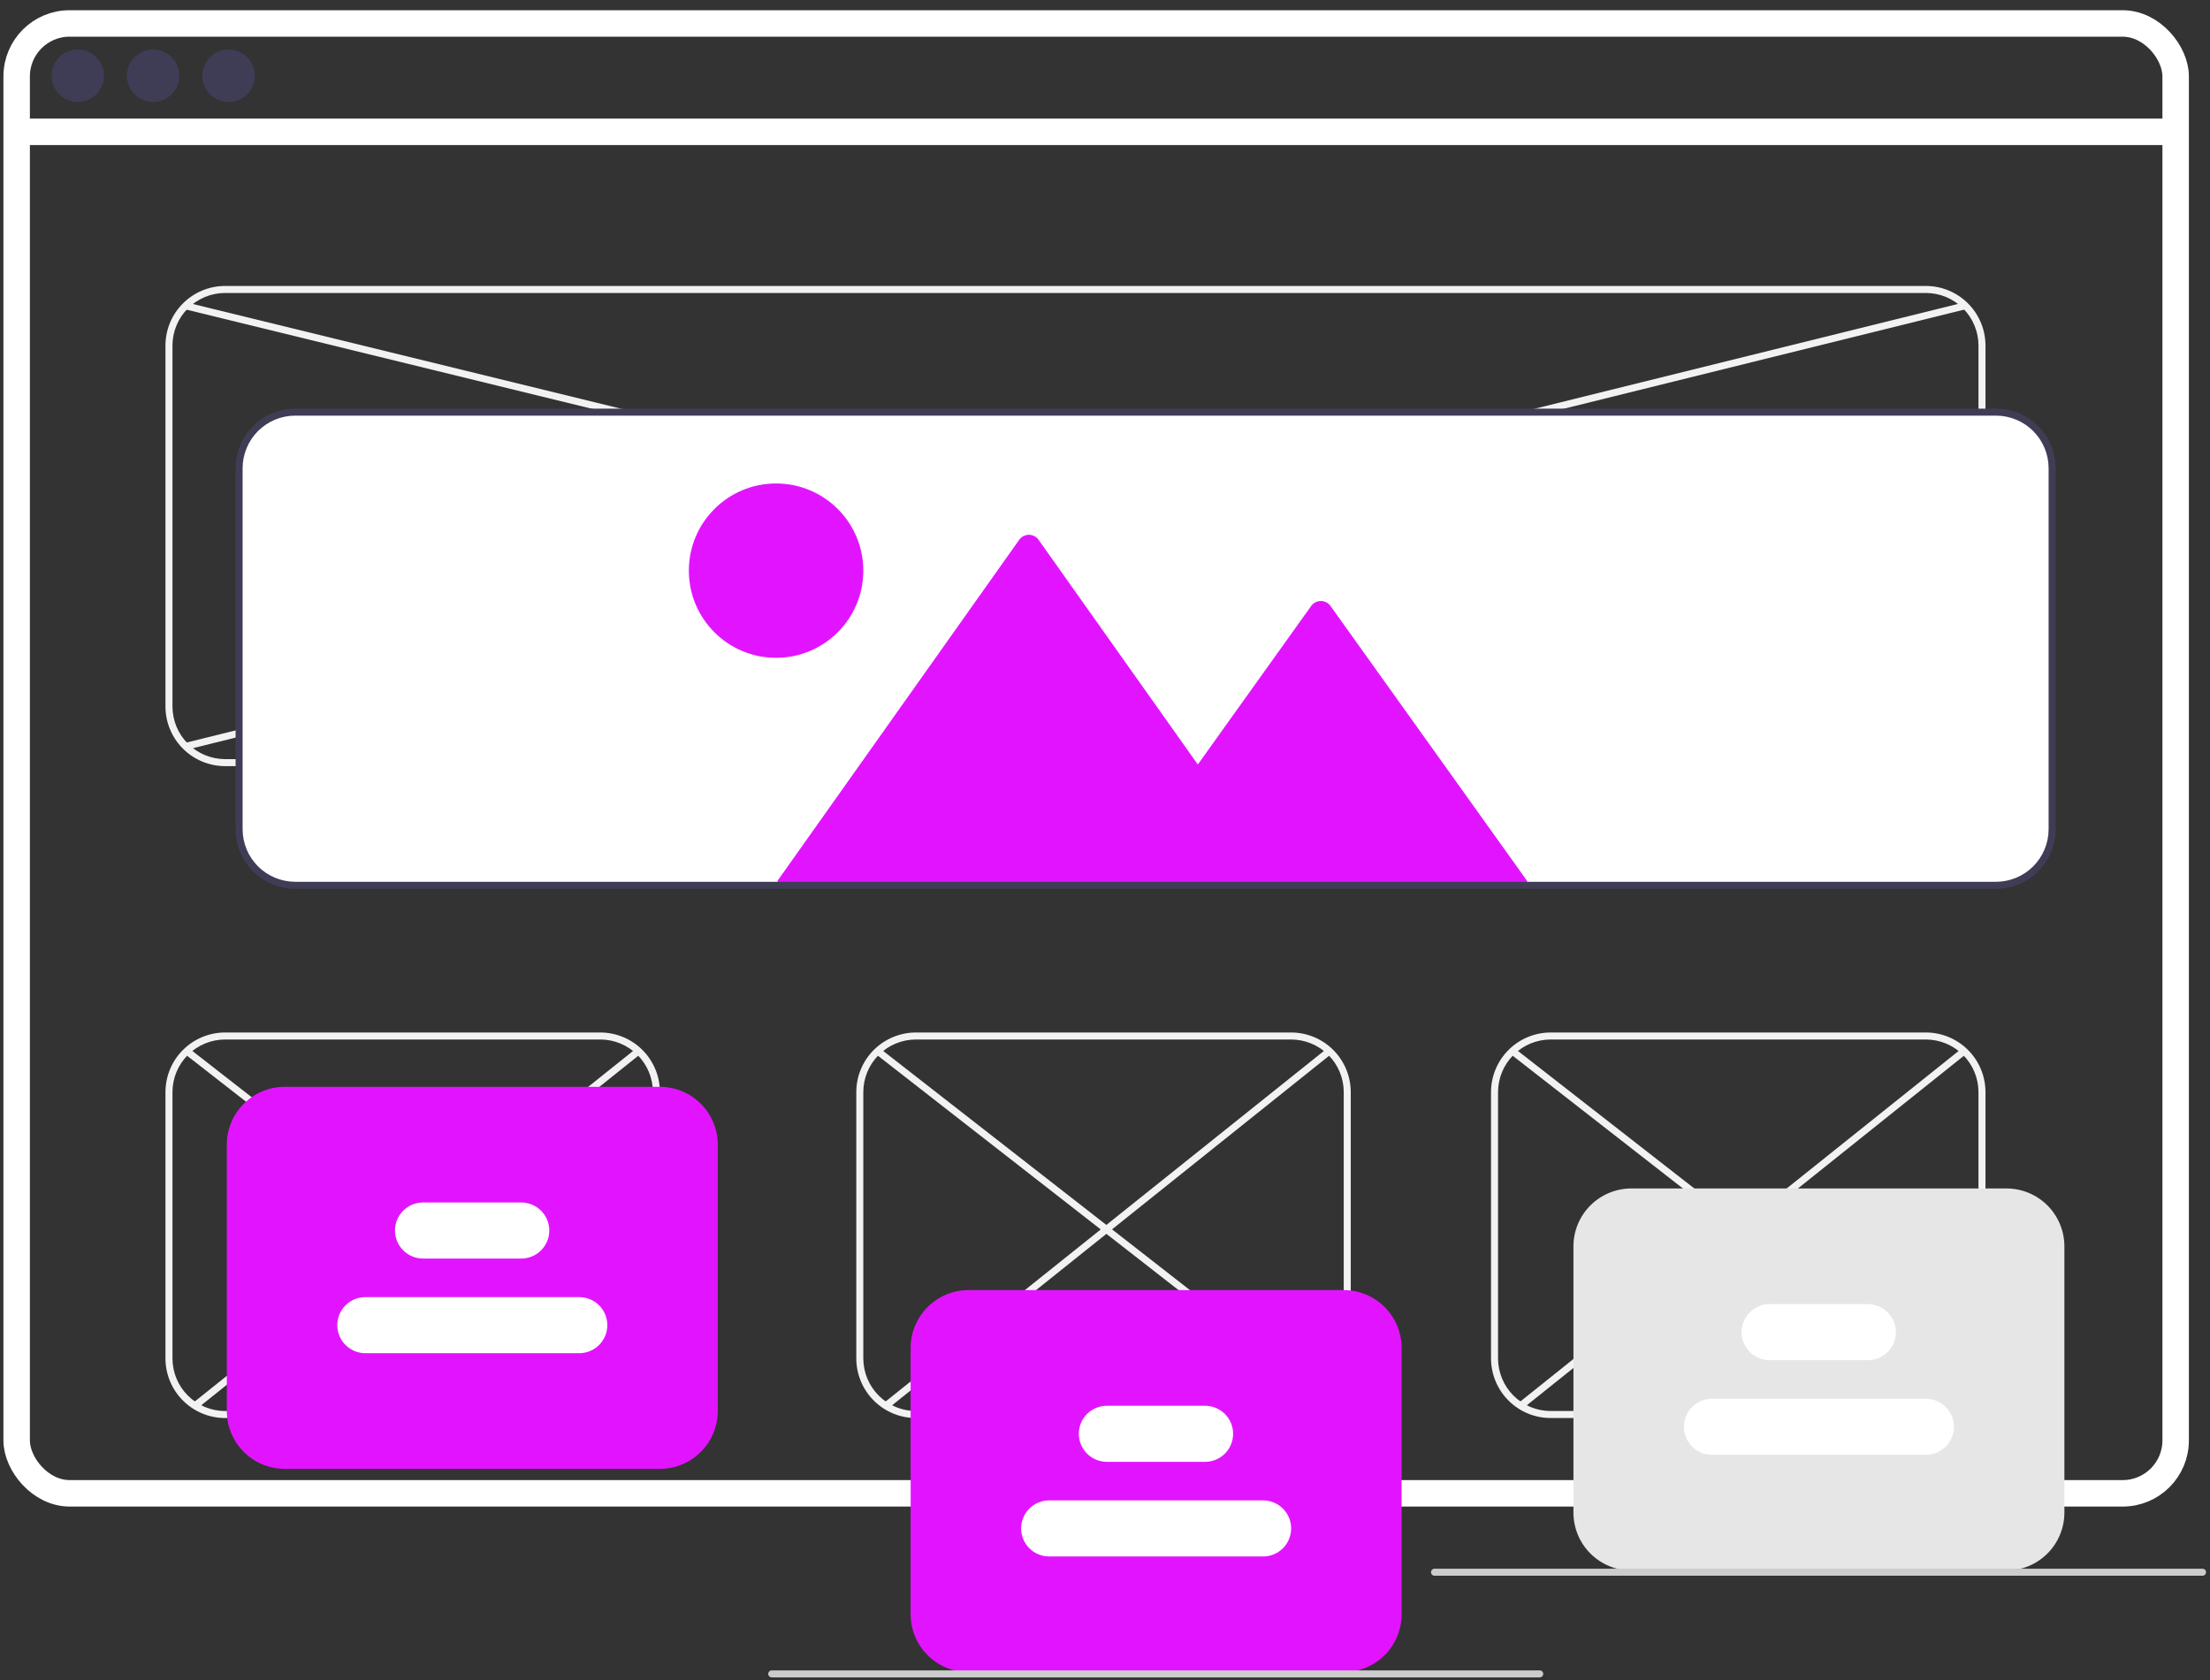 <svg width="167" height="127" viewBox="0 0 167 127" fill="none" xmlns="http://www.w3.org/2000/svg">
<rect x="0" y="0" width="167" height="127" fill="#333333" stroke="none"/>
<rect x="1.259" y="1.773" width="163.146" height="111.103" rx="4" stroke="white" stroke-width="2"/>
<path d="M5.874 7.707C6.969 7.707 7.856 6.82 7.856 5.726C7.856 4.632 6.969 3.745 5.874 3.745C4.78 3.745 3.893 4.632 3.893 5.726C3.893 6.82 4.78 7.707 5.874 7.707Z" fill="#3F3D56"/>
<path d="M11.572 7.707C12.666 7.707 13.553 6.82 13.553 5.726C13.553 4.632 12.666 3.745 11.572 3.745C10.477 3.745 9.59 4.632 9.59 5.726C9.59 6.82 10.477 7.707 11.572 7.707Z" fill="#3F3D56"/>
<path d="M17.269 7.707C18.364 7.707 19.251 6.82 19.251 5.726C19.251 4.632 18.364 3.745 17.269 3.745C16.175 3.745 15.287 4.632 15.287 5.726C15.287 6.82 16.175 7.707 17.269 7.707Z" fill="#3F3D56"/>
<path d="M145.53 57.909H17.008C15.813 57.908 14.668 57.433 13.824 56.589C12.979 55.744 12.504 54.599 12.503 53.405V26.118C12.504 24.924 12.979 23.78 13.824 22.935C14.668 22.091 15.813 21.616 17.008 21.615H145.53C146.724 21.616 147.869 22.091 148.714 22.935C149.558 23.78 150.033 24.924 150.035 26.118V53.405C150.033 54.599 149.558 55.744 148.714 56.589C147.869 57.433 146.724 57.908 145.53 57.909ZM17.008 22.145C15.954 22.146 14.944 22.565 14.198 23.31C13.453 24.055 13.034 25.065 13.033 26.118V53.405C13.034 54.459 13.453 55.469 14.198 56.214C14.944 56.959 15.954 57.378 17.008 57.379H145.53C146.583 57.378 147.594 56.959 148.339 56.214C149.084 55.469 149.503 54.459 149.505 53.405V26.118C149.503 25.065 149.084 24.055 148.339 23.31C147.594 22.565 146.583 22.146 145.53 22.145H17.008Z" fill="#F2F2F2"/>
<path d="M45.362 107.185H17.008C15.813 107.184 14.668 106.709 13.824 105.864C12.979 105.02 12.504 103.875 12.503 102.681V82.547C12.504 81.353 12.979 80.208 13.824 79.364C14.668 78.52 15.813 78.045 17.008 78.043H45.362C46.556 78.045 47.701 78.52 48.546 79.364C49.391 80.208 49.865 81.353 49.867 82.547V102.681C49.865 103.875 49.391 105.02 48.546 105.864C47.701 106.709 46.556 107.184 45.362 107.185ZM17.008 78.573C15.954 78.575 14.944 78.993 14.198 79.739C13.453 80.484 13.034 81.494 13.033 82.547V102.681C13.034 103.735 13.453 104.745 14.198 105.49C14.944 106.235 15.954 106.654 17.008 106.655H45.362C46.416 106.654 47.426 106.235 48.171 105.49C48.916 104.745 49.336 103.735 49.337 102.681V82.547C49.336 81.494 48.916 80.484 48.171 79.739C47.426 78.993 46.416 78.575 45.362 78.573H17.008Z" fill="#F2F2F2"/>
<path d="M145.53 107.185H117.175C115.981 107.184 114.836 106.709 113.991 105.864C113.147 105.02 112.672 103.875 112.67 102.681V82.547C112.672 81.353 113.147 80.208 113.991 79.364C114.836 78.52 115.981 78.045 117.175 78.043H145.53C146.724 78.045 147.869 78.52 148.714 79.364C149.558 80.208 150.033 81.353 150.034 82.547V102.681C150.033 103.875 149.558 105.02 148.714 105.864C147.869 106.709 146.724 107.184 145.53 107.185ZM117.175 78.573C116.121 78.575 115.111 78.993 114.366 79.739C113.621 80.484 113.202 81.494 113.2 82.547V102.681C113.202 103.735 113.621 104.745 114.366 105.49C115.111 106.235 116.121 106.654 117.175 106.655H145.53C146.583 106.654 147.594 106.235 148.339 105.49C149.084 104.745 149.503 103.735 149.504 102.681V82.547C149.503 81.494 149.084 80.484 148.339 79.739C147.594 78.993 146.583 78.575 145.53 78.573H117.175Z" fill="#F2F2F2"/>
<path d="M97.566 107.185H69.211C68.017 107.184 66.872 106.709 66.027 105.864C65.183 105.02 64.708 103.875 64.707 102.681V82.547C64.708 81.353 65.183 80.208 66.027 79.364C66.872 78.52 68.017 78.045 69.211 78.043H97.566C98.76 78.045 99.905 78.52 100.75 79.364C101.594 80.208 102.069 81.353 102.071 82.547V102.681C102.069 103.875 101.594 105.02 100.75 105.864C99.905 106.709 98.76 107.184 97.566 107.185ZM69.211 78.573C68.157 78.575 67.147 78.993 66.402 79.739C65.657 80.484 65.238 81.494 65.237 82.547V102.681C65.238 103.735 65.657 104.745 66.402 105.49C67.147 106.235 68.157 106.654 69.211 106.655H97.566C98.62 106.654 99.63 106.235 100.375 105.49C101.12 104.745 101.539 103.735 101.541 102.681V82.547C101.539 81.494 101.12 80.484 100.375 79.739C99.63 78.993 98.62 78.575 97.566 78.573H69.211Z" fill="#F2F2F2"/>
<path d="M14.08 22.858L13.954 23.372L149.707 56.577L149.832 56.063L14.08 22.858Z" fill="#F2F2F2"/>
<path d="M148.455 22.849L13.955 56.161L14.082 56.675L148.582 23.363L148.455 22.849Z" fill="#F2F2F2"/>
<path d="M150.829 67.049H22.308C21.148 67.048 20.037 66.587 19.217 65.767C18.398 64.948 17.936 63.837 17.935 62.678V35.391C17.936 34.232 18.398 33.121 19.217 32.301C20.037 31.482 21.148 31.021 22.308 31.02H150.829C151.989 31.021 153.1 31.482 153.92 32.301C154.739 33.121 155.201 34.232 155.202 35.391V62.678C155.201 63.837 154.739 64.948 153.92 65.767C153.1 66.587 151.989 67.048 150.829 67.049Z" fill="white"/>
<path d="M66.484 79.24L66.158 79.657L100.121 106.144L100.447 105.726L66.484 79.24Z" fill="#F2F2F2"/>
<path d="M100.291 79.24L66.773 106.053L67.104 106.466L100.622 79.653L100.291 79.24Z" fill="#F2F2F2"/>
<path d="M14.28 79.24L13.954 79.658L47.917 106.144L48.243 105.726L14.28 79.24Z" fill="#F2F2F2"/>
<path d="M48.087 79.24L14.569 106.053L14.9 106.466L48.418 79.653L48.087 79.24Z" fill="#F2F2F2"/>
<path d="M114.448 79.239L114.122 79.657L148.085 106.144L148.411 105.726L114.448 79.239Z" fill="#F2F2F2"/>
<path d="M148.254 79.24L114.737 106.053L115.068 106.466L148.586 79.653L148.254 79.24Z" fill="#F2F2F2"/>
<path d="M101.541 126.392H73.186C72.027 126.39 70.916 125.929 70.096 125.11C69.276 124.29 68.815 123.179 68.814 122.02V101.886C68.815 100.727 69.276 99.616 70.096 98.797C70.916 97.977 72.027 97.516 73.186 97.515H101.541C102.7 97.516 103.811 97.977 104.631 98.797C105.451 99.616 105.912 100.727 105.913 101.886V122.02C105.912 123.179 105.451 124.29 104.631 125.11C103.811 125.929 102.7 126.39 101.541 126.392Z" fill="#E214FF"/>
<path d="M116.35 126.789H58.316C58.246 126.789 58.179 126.761 58.129 126.711C58.079 126.662 58.051 126.594 58.051 126.524C58.051 126.454 58.079 126.386 58.129 126.337C58.179 126.287 58.246 126.259 58.316 126.259H116.35C116.42 126.259 116.488 126.287 116.537 126.337C116.587 126.386 116.615 126.454 116.615 126.524C116.615 126.594 116.587 126.662 116.537 126.711C116.488 126.761 116.42 126.789 116.35 126.789Z" fill="#CCCCCC"/>
<path d="M91.061 110.496H83.641C83.079 110.496 82.54 110.273 82.142 109.876C81.744 109.478 81.521 108.939 81.521 108.377C81.521 107.815 81.744 107.276 82.142 106.878C82.54 106.481 83.079 106.258 83.641 106.258H91.061C91.623 106.258 92.162 106.481 92.56 106.878C92.957 107.276 93.181 107.815 93.181 108.377C93.181 108.939 92.957 109.478 92.56 109.876C92.162 110.273 91.623 110.496 91.061 110.496Z" fill="white"/>
<path d="M95.446 117.649H79.281C78.719 117.649 78.18 117.426 77.782 117.028C77.385 116.631 77.161 116.092 77.161 115.53C77.161 114.968 77.385 114.429 77.782 114.031C78.18 113.634 78.719 113.41 79.281 113.41H95.446C96.008 113.41 96.547 113.634 96.945 114.031C97.342 114.429 97.566 114.968 97.566 115.53C97.566 116.092 97.342 116.631 96.945 117.028C96.547 117.426 96.008 117.649 95.446 117.649Z" fill="white"/>
<path d="M49.867 111.026H21.512C20.353 111.025 19.242 110.564 18.422 109.744C17.602 108.925 17.141 107.814 17.14 106.655V86.521C17.141 85.362 17.602 84.251 18.422 83.431C19.242 82.612 20.353 82.151 21.512 82.15H49.867C51.026 82.151 52.138 82.612 52.957 83.431C53.777 84.251 54.238 85.362 54.239 86.521V106.655C54.238 107.814 53.777 108.925 52.957 109.744C52.138 110.564 51.026 111.025 49.867 111.026Z" fill="#E214FF"/>
<path d="M39.387 95.131H31.967C31.405 95.131 30.866 94.908 30.468 94.51C30.071 94.113 29.847 93.574 29.847 93.011C29.847 92.449 30.071 91.91 30.468 91.513C30.866 91.115 31.405 90.892 31.967 90.892H39.387C39.949 90.892 40.489 91.115 40.886 91.513C41.284 91.91 41.507 92.449 41.507 93.011C41.507 93.574 41.284 94.113 40.886 94.51C40.489 94.908 39.949 95.131 39.387 95.131Z" fill="white"/>
<path d="M43.772 102.284H27.607C27.045 102.284 26.506 102.06 26.108 101.663C25.711 101.265 25.487 100.726 25.487 100.164C25.487 99.602 25.711 99.063 26.108 98.666C26.506 98.268 27.045 98.045 27.607 98.045H43.772C44.334 98.045 44.873 98.268 45.271 98.666C45.669 99.063 45.892 99.602 45.892 100.164C45.892 100.726 45.669 101.265 45.271 101.663C44.873 102.06 44.334 102.284 43.772 102.284Z" fill="white"/>
<path d="M151.624 118.709H123.27C122.111 118.708 120.999 118.247 120.18 117.427C119.36 116.608 118.899 115.497 118.898 114.338V94.204C118.899 93.045 119.36 91.934 120.18 91.114C120.999 90.295 122.111 89.834 123.27 89.832H151.624C152.784 89.834 153.895 90.295 154.715 91.114C155.534 91.934 155.996 93.045 155.997 94.204V114.338C155.996 115.497 155.534 116.608 154.715 117.427C153.895 118.247 152.784 118.708 151.624 118.709Z" fill="#E6E6E6"/>
<path d="M141.145 102.814H133.725C133.163 102.814 132.623 102.59 132.226 102.193C131.828 101.795 131.605 101.256 131.605 100.694C131.605 100.132 131.828 99.593 132.226 99.196C132.623 98.798 133.163 98.575 133.725 98.575H141.145C141.707 98.575 142.246 98.798 142.644 99.196C143.041 99.593 143.265 100.132 143.265 100.694C143.265 101.256 143.041 101.795 142.644 102.193C142.246 102.59 141.707 102.814 141.145 102.814Z" fill="white"/>
<path d="M145.53 109.966H129.365C128.803 109.966 128.263 109.743 127.866 109.346C127.468 108.948 127.245 108.409 127.245 107.847C127.245 107.285 127.468 106.746 127.866 106.348C128.263 105.951 128.803 105.728 129.365 105.728H145.53C146.092 105.728 146.631 105.951 147.029 106.348C147.426 106.746 147.65 107.285 147.65 107.847C147.65 108.409 147.426 108.948 147.029 109.346C146.631 109.743 146.092 109.966 145.53 109.966Z" fill="white"/>
<path d="M166.434 119.106H108.4C108.33 119.106 108.263 119.078 108.213 119.029C108.163 118.979 108.135 118.912 108.135 118.841C108.135 118.771 108.163 118.704 108.213 118.654C108.263 118.604 108.33 118.576 108.4 118.576H166.434C166.504 118.576 166.572 118.604 166.621 118.654C166.671 118.704 166.699 118.771 166.699 118.841C166.699 118.912 166.671 118.979 166.621 119.029C166.572 119.078 166.504 119.106 166.434 119.106Z" fill="#CCCCCC"/>
<path d="M115.392 66.582V66.917H58.763V66.566L59.068 66.135L77.021 40.796C77.104 40.681 77.213 40.587 77.34 40.522C77.466 40.458 77.606 40.424 77.748 40.424C77.89 40.424 78.03 40.458 78.157 40.522C78.283 40.587 78.392 40.681 78.476 40.796L90.514 57.787L99.084 45.798C99.167 45.684 99.276 45.59 99.403 45.526C99.529 45.462 99.669 45.428 99.81 45.428C99.952 45.428 100.092 45.462 100.218 45.526C100.344 45.59 100.453 45.684 100.536 45.798L115.087 66.153L115.392 66.582Z" fill="#E214FF"/>
<path d="M58.645 49.722C62.285 49.722 65.236 46.772 65.236 43.133C65.236 39.494 62.285 36.544 58.645 36.544C55.005 36.544 52.054 39.494 52.054 43.133C52.054 46.772 55.005 49.722 58.645 49.722Z" fill="#E214FF"/>
<path d="M150.83 67.181H22.308C21.113 67.18 19.968 66.705 19.124 65.861C18.279 65.017 17.804 63.872 17.803 62.678V35.391C17.804 34.197 18.279 33.052 19.124 32.208C19.968 31.363 21.113 30.889 22.308 30.887H150.83C152.024 30.889 153.169 31.363 154.014 32.208C154.858 33.052 155.333 34.197 155.334 35.391V62.678C155.333 63.872 154.858 65.017 154.014 65.861C153.169 66.705 152.024 67.18 150.83 67.181ZM22.308 31.417C21.254 31.418 20.243 31.837 19.498 32.582C18.753 33.327 18.334 34.337 18.333 35.391V62.678C18.334 63.731 18.753 64.742 19.498 65.487C20.243 66.231 21.254 66.65 22.308 66.652H150.83C151.883 66.65 152.894 66.231 153.639 65.487C154.384 64.742 154.803 63.731 154.804 62.678V35.391C154.803 34.337 154.384 33.327 153.639 32.582C152.894 31.837 151.883 31.418 150.83 31.417H22.308Z" fill="#3F3D56"/>
<line x1="0.839" y1="9.964" x2="165.074" y2="9.964" stroke="white" stroke-width="2"/>
</svg>

